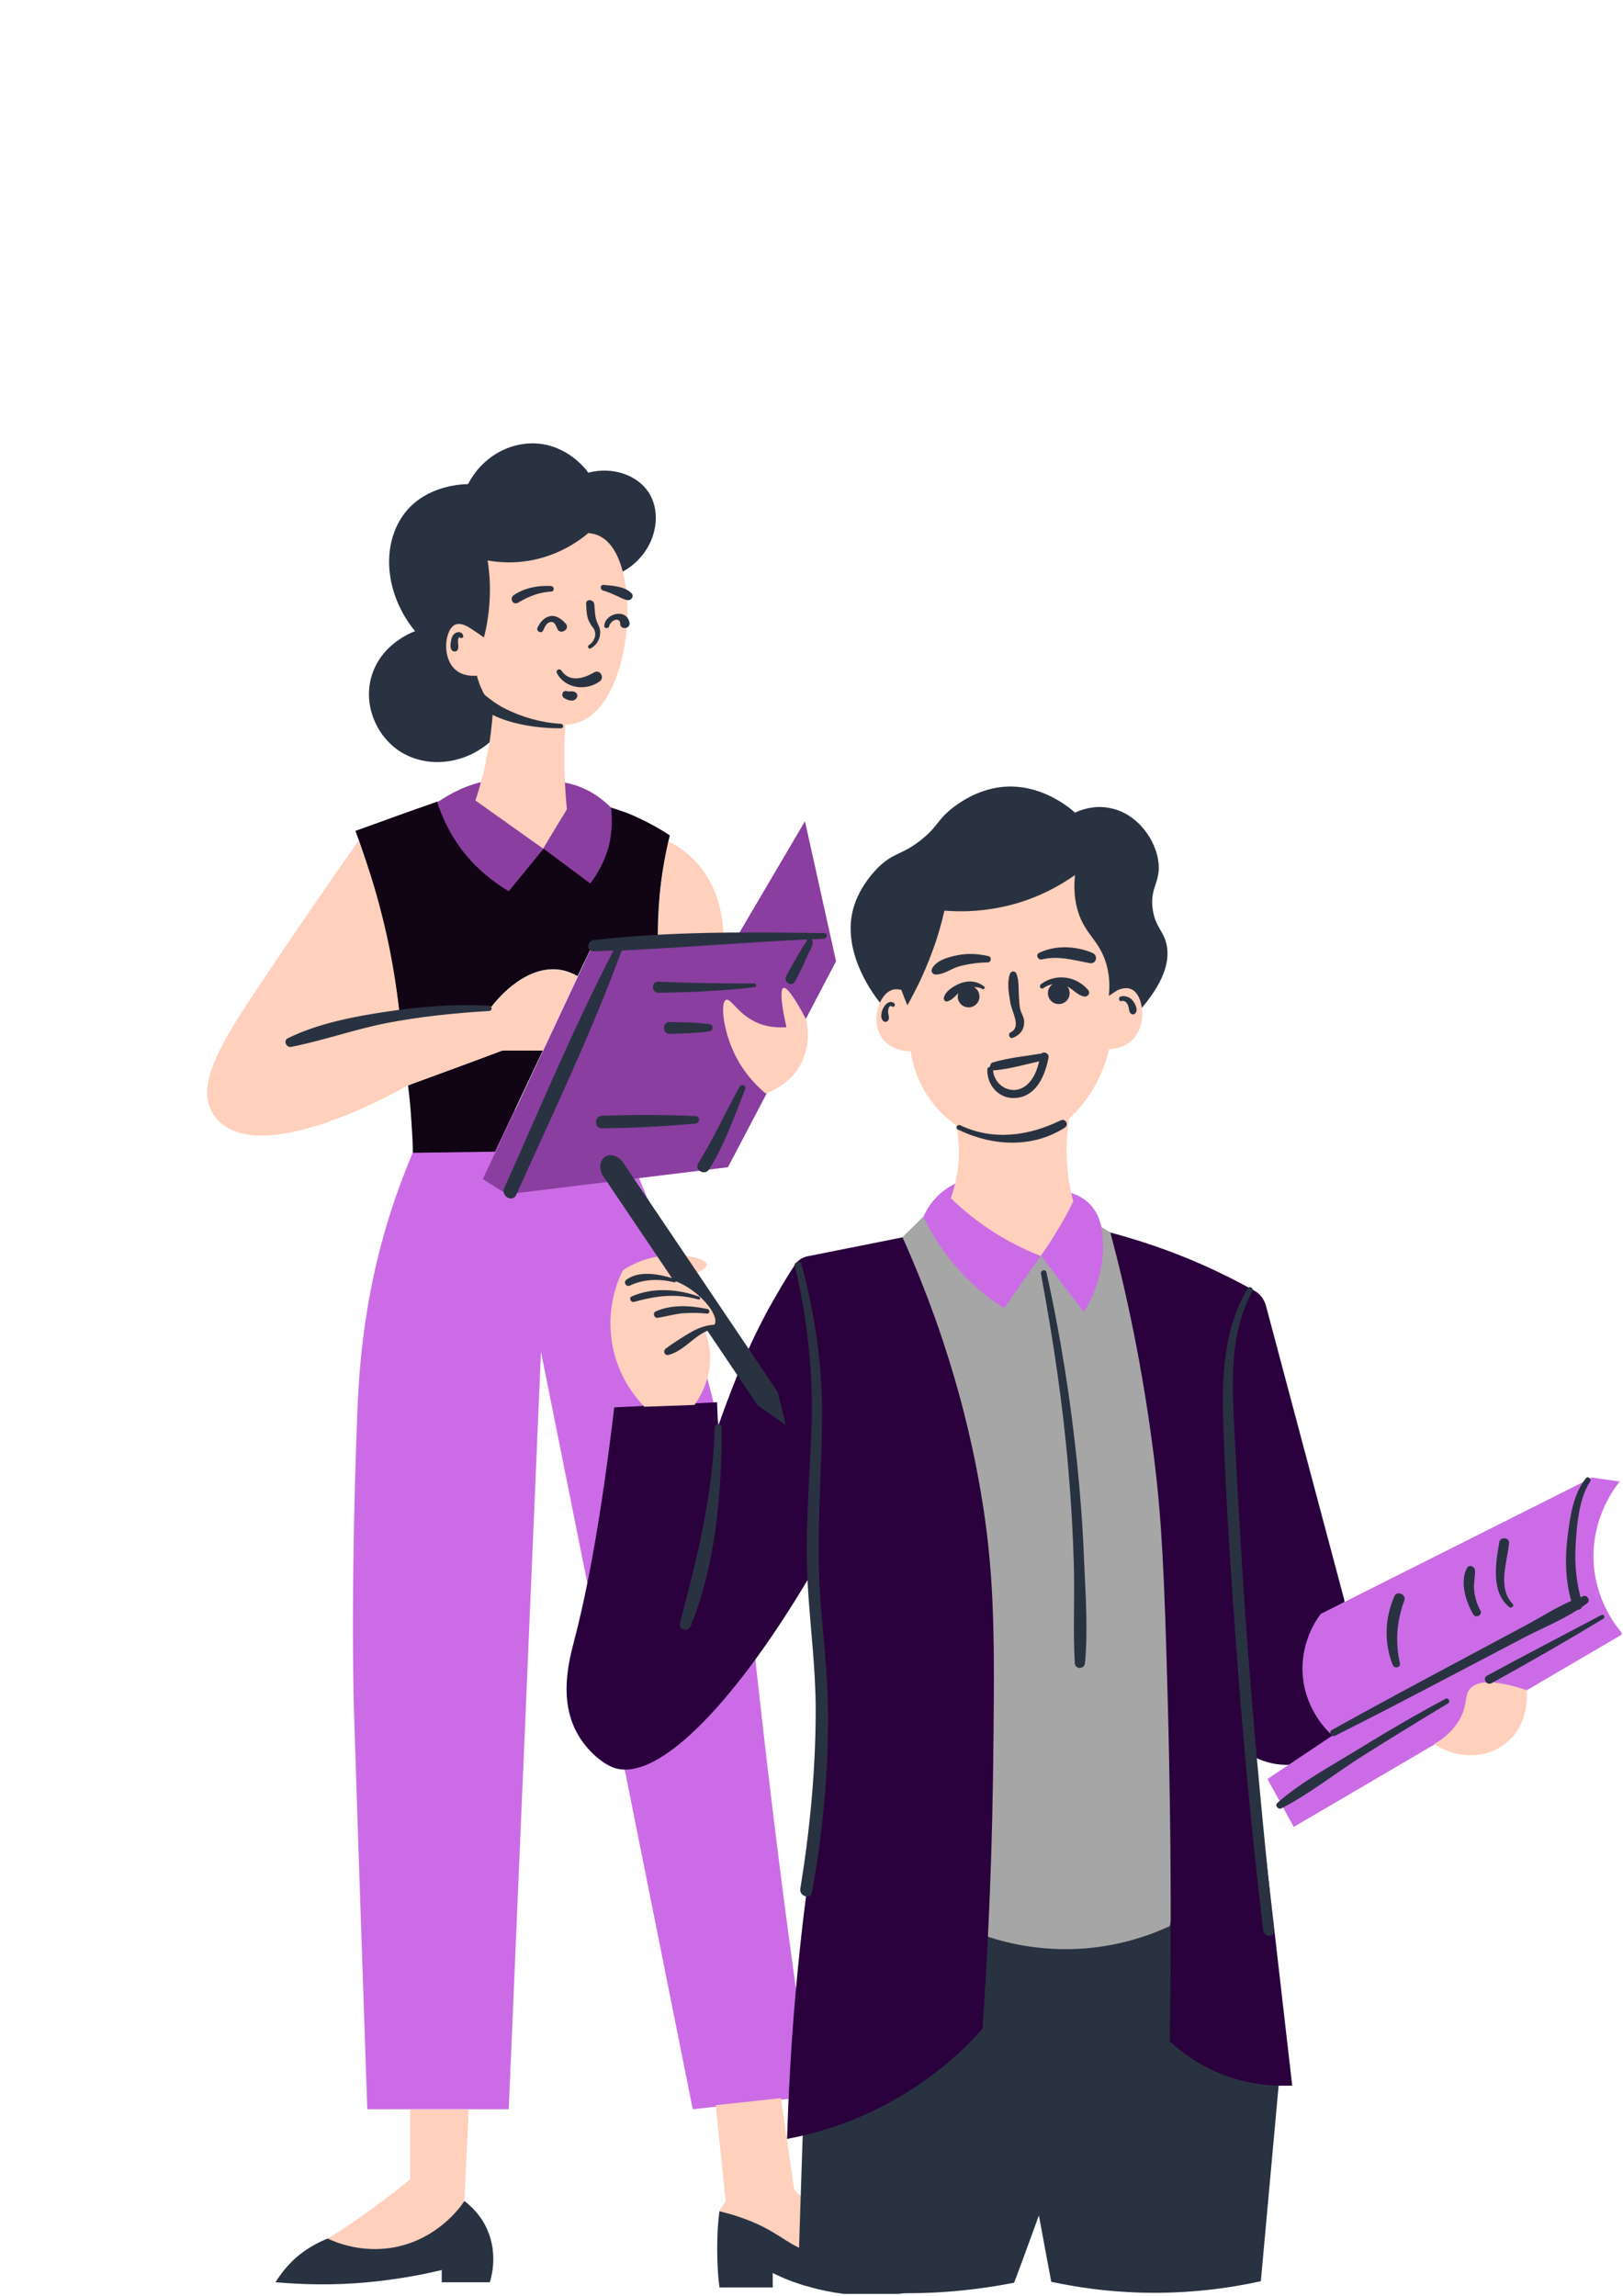 <?xml version="1.0" encoding="UTF-8"?>
<svg xmlns="http://www.w3.org/2000/svg" xmlns:xlink="http://www.w3.org/1999/xlink" width="595.5pt" height="842.25pt" viewBox="0 0 595.5 842.25" version="1.2">
<defs>
<clipPath id="clip1">
  <path d="M 101 162.641 L 340.051 162.641 L 340.051 841.5 L 101 841.5 Z M 101 162.641 "/>
</clipPath>
<clipPath id="clip2">
  <path d="M 292 288.531 L 470 288.531 L 470 841.258 L 292 841.258 Z M 292 288.531 "/>
</clipPath>
<clipPath id="clip3">
  <path d="M 338.461 434 L 594.984 434 L 594.984 671 L 338.461 671 Z M 338.461 434 "/>
</clipPath>
</defs>
<g id="surface1">
<g clip-path="url(#clip1)" clip-rule="nonzero">
<path style=" stroke:none;fill-rule:nonzero;fill:rgb(16.08%,19.609%,25.49%);fill-opacity:1;" d="M 170.496 807.477 C 153.785 812.094 137.078 816.578 120.227 821.195 C 117.512 822.285 113.574 824.188 109.496 827.449 C 105.285 830.98 102.703 834.652 101.074 837.234 C 110.586 838.051 122.133 838.453 134.902 837.234 C 145.09 836.285 154.191 834.652 162.074 832.746 L 162.074 837.234 C 167.914 837.234 173.758 837.234 179.734 837.234 C 180.414 834.926 182.59 826.902 178.918 818.207 C 176.477 812.504 172.531 809.105 170.496 807.477 Z M 328.77 825.273 C 323.605 821.875 318.445 821.195 315.863 820.926 L 283.258 808.426 C 276.871 809.375 270.352 810.191 263.965 811.145 C 263.426 815.219 263.148 819.84 263.148 824.863 C 263.148 830.168 263.426 834.926 263.965 839.133 L 283.527 839.133 C 283.527 837.371 283.527 835.605 283.527 833.836 C 287.332 835.738 291.68 837.504 296.711 838.863 C 314.504 844.027 330.266 841.988 340.047 839.68 C 339.094 837.371 336.379 830.168 328.77 825.273 Z M 237.883 180.461 C 243.586 189.023 240.328 203.156 228.504 209.68 L 196.715 244.332 C 191.012 253.711 185.309 263.086 179.465 272.461 C 169.004 281.293 154.465 281.84 144.953 274.367 C 137.891 268.793 133.543 258.738 136.121 248.816 C 139.387 236.316 151.203 231.969 152.293 231.559 C 140.473 217.02 139.926 198.398 149.168 187.395 C 156.91 178.289 168.867 177.609 171.723 177.609 C 176.609 168.098 186.258 162.254 196.445 162.664 C 208.125 163.203 214.918 172.035 215.875 173.395 C 224.707 171.086 233.668 174.215 237.883 180.461 "/>
</g>
<path style=" stroke:none;fill-rule:nonzero;fill:rgb(79.61%,42.349%,90.199%);fill-opacity:1;" d="M 254.184 773.773 L 198.484 495.871 L 186.664 773.773 C 169.406 773.773 152.156 773.773 134.766 773.773 C 134.359 762.762 130.688 653.777 129.875 627.551 C 129.875 627.551 128.516 588.551 130.965 521.824 C 131.645 503.074 133.133 470.594 147.672 432.273 C 149.168 428.332 150.523 425.07 151.477 422.758 L 184.219 404.551 C 200.93 413.789 217.773 423.031 234.484 432.133 C 242.5 451.434 253.914 481.465 263.016 519.383 C 273.066 561.102 274.426 587.73 282.035 651.738 C 285.293 679.328 290.32 719.688 297.793 769.016 M 297.793 769.016 L 254.184 773.773 "/>
<path style=" stroke:none;fill-rule:nonzero;fill:rgb(6.67%,1.569%,7.84%);fill-opacity:1;" d="M 149.707 398.16 C 150.254 402.375 150.664 406.723 150.934 411.207 C 151.203 415.285 151.477 419.09 151.477 422.898 C 161.531 422.758 171.582 422.621 181.633 422.488 C 187.477 410.121 193.32 397.758 199.164 385.391 C 194.137 385.391 189.105 385.391 184.219 385.391 C 172.805 389.738 161.254 393.953 149.707 398.16 Z M 224.16 296.242 C 227.145 297.195 230.68 298.281 234.215 300.047 C 238.695 302.086 242.637 304.395 245.762 306.434 C 244.266 312.547 242.906 319.75 242.09 327.773 C 241.551 333.887 241.277 339.727 241.41 344.758 L 218.047 345.301 C 216.008 349.516 213.969 353.863 211.93 358.074 C 209.484 356.715 207.312 356.035 205.547 355.762 C 192.098 353.727 181.23 368.133 180.414 369.219 C 169.137 370.031 157.859 370.98 146.586 371.801 C 145.23 361.066 143.191 348.969 140.066 336.059 C 137.211 324.508 133.812 314.047 130.418 304.805 C 133.812 303.582 137.211 302.355 140.605 301.137 C 147.266 298.688 153.922 296.379 160.445 294.07 C 181.633 294.883 202.832 295.562 224.16 296.242 "/>
<path style=" stroke:none;fill-rule:nonzero;fill:rgb(54.12%,24.309%,62.349%);fill-opacity:1;" d="M 218.047 345.438 L 177.156 432.543 L 185.984 438.117 L 267.09 428.195 L 306.762 352.637 L 295.352 301.273 L 270.488 343.531 Z M 207.445 287.137 C 209.762 287.547 212.883 288.496 216.277 290.266 C 219.949 292.301 222.531 294.613 224.16 296.242 C 224.566 299.098 224.707 303.312 223.887 308.066 C 222.391 315.812 218.723 321.25 216.555 324.098 L 199.434 311.328 C 195.219 316.492 190.875 321.789 186.664 326.953 C 181.91 324.098 174.164 318.801 167.777 309.426 C 163.973 303.852 161.801 298.418 160.445 294.34 C 162.613 292.844 165.469 291.082 168.867 289.586 C 171.723 288.227 174.438 287.406 176.746 286.867 C 186.797 286.73 197.125 287.004 207.445 287.137 "/>
<path style=" stroke:none;fill-rule:nonzero;fill:rgb(100%,81.569%,73.329%);fill-opacity:1;" d="M 254.727 315.543 C 251.602 312.277 248.203 310.105 245.355 308.746 C 243.996 314.316 242.906 320.703 242.23 327.906 C 241.688 334.16 241.41 339.863 241.551 344.891 C 249.562 344.484 257.445 343.941 265.461 343.531 C 265.324 339.594 264.914 325.867 254.727 315.543 Z M 295.621 373.699 C 294.805 372.07 289.371 361.746 287.469 362.426 C 285.434 363.105 288.148 375.059 288.559 376.828 C 285.973 376.965 282.305 376.965 278.5 375.469 C 270.898 372.48 268.312 366.094 266.414 366.773 C 264.238 367.723 265.324 377.645 269.262 386.07 C 272.66 393.406 277.551 398.301 280.949 401.156 C 282.305 400.609 290.867 397.621 294.672 388.516 C 297.52 381.723 296.164 375.605 295.621 373.699 Z M 180.414 369.352 C 169.137 370.172 157.859 371.121 146.586 371.938 C 145.363 360.387 143.191 347.066 139.387 332.801 C 137.078 323.965 134.359 315.812 131.504 308.473 C 119.547 325.457 106.914 343.941 93.734 363.645 C 81.918 381.582 71.727 397.48 77.84 408.082 C 79.199 410.527 81.105 412.027 82.055 412.707 C 99.441 425.887 143.73 401.559 149.707 398.16 L 184.352 385.391 C 189.383 385.391 194.406 385.391 199.297 385.391 C 203.508 376.285 207.723 367.312 211.93 358.211 C 209.484 356.852 207.312 356.172 205.547 355.902 C 191.961 353.863 181.23 368.266 180.414 369.352 Z M 213.289 264.582 C 210.844 265.664 208.672 265.805 207.445 265.805 C 207.176 269.609 207.043 273.688 207.043 278.035 C 207.043 284.828 207.445 291.082 207.992 296.922 C 205.137 301.676 202.152 306.434 199.297 311.328 L 174.438 293.66 C 176.477 287.547 178.238 280.48 179.598 272.461 C 180.277 267.84 180.684 263.492 180.953 259.551 C 179.734 258.191 178.375 256.152 177.156 253.711 C 176.066 251.535 175.387 249.496 174.98 247.867 C 173.621 248 169.816 248.137 166.965 245.559 C 161.934 240.934 163.293 230.742 167.098 229.113 C 167.914 228.84 169.547 228.434 172.805 230.609 C 174.438 231.691 176.066 232.781 177.559 233.867 C 178.648 229.652 179.598 224.219 179.734 217.969 C 179.871 213.215 179.465 209.137 178.918 205.602 C 182.723 206.281 188.566 206.828 195.359 205.469 C 205.547 203.43 212.477 198.398 215.875 195.547 C 216.824 195.68 218.453 195.816 220.223 196.77 C 235.844 204.789 232.855 256.289 213.289 264.582 "/>
<path style=" stroke:none;fill-rule:nonzero;fill:rgb(100%,81.569%,73.329%);fill-opacity:1;" d="M 150.523 773.906 L 150.523 799.453 C 144.82 804.211 138.438 808.965 131.645 813.723 C 127.84 816.441 124.031 818.887 120.227 821.195 C 123.625 822.828 132.863 826.5 144.41 824.461 C 160.172 821.605 168.727 810.055 170.363 807.477 C 170.902 796.328 171.445 785.055 171.992 773.906 Z M 286.52 769.695 C 288.148 780.84 289.777 791.98 291.406 803.262 C 294.672 806.656 299.02 810.734 304.723 814.539 C 310.426 818.48 315.863 821.062 320.207 822.828 C 308.121 828.129 300.238 827.18 295.211 825.41 C 288.422 822.965 284.48 817.938 272.527 813.723 C 268.859 812.363 265.867 811.684 263.828 811.145 C 264.645 809.918 265.461 808.695 266.273 807.477 C 265.055 795.785 263.828 783.965 262.605 772.277 L 286.52 769.695 "/>
<path style=" stroke:none;fill-rule:nonzero;fill:rgb(16.08%,19.609%,25.49%);fill-opacity:1;" d="M 221.711 229.52 C 221.578 230.609 223.207 230.742 223.48 229.793 C 223.75 228.84 224.43 227.891 225.516 227.48 C 226.469 227.074 227.555 227.48 227.555 228.703 C 227.422 231.152 231.496 230.879 230.953 228.293 C 229.863 223.137 222.121 224.898 221.711 229.52 Z M 202.152 225.984 C 199.844 226.258 198.215 228.16 197.258 230.199 C 196.578 231.559 198.617 232.648 199.297 231.289 C 199.844 230.062 200.523 228.293 202.152 228.16 C 203.648 228.023 204.051 229.793 204.598 230.879 C 205.684 232.918 209.082 230.879 207.723 228.973 C 206.363 227.344 204.328 225.715 202.152 225.984 Z M 221.172 216.609 C 222.801 217.02 224.297 217.699 225.789 218.379 C 227.145 218.922 228.645 219.871 230.141 220.141 C 231.629 220.418 232.855 218.648 231.629 217.562 C 229.184 215.113 224.707 214.844 221.441 214.574 C 220.223 214.434 220.082 216.203 221.172 216.609 Z M 190.062 221.098 C 194 218.781 197.668 217.289 202.152 217.02 C 203.508 217.02 203.508 215.113 202.152 214.98 C 197.395 214.707 192.371 215.66 188.426 218.379 C 186.797 219.598 188.293 222.18 190.062 221.098 Z M 207.992 253.574 C 206.496 253.031 205.684 255.203 206.906 256.02 C 208.125 256.832 210.301 257.648 211.391 256.289 C 212.07 255.609 211.93 254.391 211.121 253.98 C 210.164 253.301 209.082 253.844 207.992 253.574 Z M 205.957 245.961 C 205.277 245.012 203.781 245.828 204.328 246.918 C 207.312 252.621 214.918 253.574 219.949 250.039 C 221.988 248.68 220.223 245.418 218.047 246.641 C 214.105 248.953 208.945 250.445 205.957 245.961 Z M 255.273 409.441 C 243.859 408.898 232.309 408.898 220.898 409.309 C 217.914 409.441 217.914 413.926 220.898 413.926 C 232.449 413.789 243.859 413.246 255.273 412.16 C 256.902 411.887 256.902 409.578 255.273 409.441 Z M 260.43 378.324 C 261.789 378.188 261.789 375.875 260.43 375.738 C 255.543 375.059 250.652 375.059 245.762 374.926 C 242.906 374.789 242.906 379.41 245.762 379.273 C 250.652 379.137 255.543 379.004 260.43 378.324 Z M 276.734 360.789 C 265.055 360.789 253.234 360.656 241.551 360.109 C 238.969 359.977 238.832 364.188 241.551 364.188 C 253.367 364.055 265.055 363.508 276.734 362.148 C 277.688 362.148 277.688 360.789 276.734 360.789 Z M 271.438 398.57 C 266.273 407.812 261.789 417.734 256.223 426.699 C 254.594 429.145 258.531 431.453 260.16 429.012 C 265.867 420.043 269.539 409.309 273.477 399.387 C 273.883 398.16 272.117 397.48 271.438 398.57 Z M 302.547 342.312 C 274.426 341.902 245.762 341.633 217.773 344.891 C 215.328 345.164 215.059 348.969 217.773 348.969 C 220.223 348.836 222.668 348.836 225.109 348.699 C 210.441 376.965 198.074 406.723 185.031 435.809 C 183.672 438.797 188.023 441.242 189.383 438.387 C 202.691 408.762 216.957 379.137 228.102 348.699 C 250.789 347.609 273.477 345.711 296.301 344.621 C 296.301 344.621 296.301 344.758 296.164 344.758 C 296.031 344.891 296.031 345.031 296.031 345.164 C 295.621 346.117 294.672 347.066 294.262 347.879 C 293.582 348.969 292.906 350.059 292.359 351.145 C 291 353.453 289.641 355.762 288.422 358.211 C 287.469 360.387 290.457 362.148 291.68 360.109 C 293.445 356.988 294.941 353.453 296.434 350.195 C 296.98 348.836 299.02 346.117 297.793 344.621 C 299.289 344.484 300.918 344.484 302.414 344.352 C 303.637 344.078 303.637 342.312 302.547 342.312 Z M 218.316 231.828 C 218.723 233.73 217.637 235.637 216.145 236.586 C 215.328 237.129 216.008 238.355 216.824 237.809 C 218.996 236.586 220.223 234.41 220.223 231.969 C 220.223 230.742 219.812 229.793 219.27 228.703 C 218.184 226.395 218.316 224.219 218.047 221.637 C 217.773 219.738 214.785 219.598 215.059 221.637 C 215.195 223.812 215.195 226.664 216.414 228.434 C 216.957 229.793 218.047 230.332 218.316 231.828 Z M 168.047 238.082 C 168.324 237.129 168.047 236.176 168.047 235.227 C 168.047 234.82 168.047 234.277 168.324 234.008 C 168.457 233.867 168.594 233.598 168.594 233.73 C 169.004 234.41 170.223 234.008 169.953 233.188 C 169.547 231.559 167.645 231.559 166.559 232.648 C 165.879 233.328 165.609 234.277 165.469 235.227 C 165.332 236.316 165.062 237.535 165.738 238.488 C 166.418 239.305 167.777 239.164 168.047 238.082 Z M 169.953 252.074 C 175.387 264.172 194.137 267.301 205.816 267.16 C 206.906 267.16 206.906 265.664 205.816 265.531 C 198.617 265.125 191.422 263.086 185.031 259.824 C 180.004 257.242 176.34 253.434 171.992 250.176 C 170.633 249.086 169.406 250.855 169.953 252.074 Z M 179.598 370.848 C 166.828 371.66 154.191 372.887 141.695 375.336 C 130.008 377.645 118.598 381.723 106.914 384.031 C 105.152 384.438 103.793 381.855 105.555 380.902 C 116.562 375.469 129.875 372.887 141.832 371.121 C 154.332 369.219 166.828 368.266 179.465 368.945 C 180.684 369.082 180.684 370.711 179.598 370.848 "/>
<g clip-path="url(#clip2)" clip-rule="nonzero">
<path style=" stroke:none;fill-rule:nonzero;fill:rgb(16.08%,19.609%,25.49%);fill-opacity:1;" d="M 394.453 298.117 C 392.133 296.012 381.395 287.168 367.453 288.719 C 358.27 289.711 351.297 294.906 348.863 296.898 C 343.664 301.215 344.105 303.199 338.02 308.07 C 331.492 313.266 328.832 312.602 323.746 316.801 C 323.746 316.801 316.66 322.664 313.566 331.73 C 307.586 349.09 321.863 366.562 322.859 367.781 C 328.832 369.992 335.363 371.984 342.559 373.527 C 373.875 380.277 401.312 375.074 419.02 369.66 C 428.316 358.602 429.09 351.195 427.984 346.324 C 426.879 341.461 424 340.137 423.004 333.941 C 421.676 325.867 425.77 323.883 425.105 316.801 C 424.332 308.289 417.473 298.668 407.844 296.566 C 401.867 295.133 396.777 297.012 394.453 298.117 Z M 310.801 720.52 L 411.824 686.57 L 450.449 695.527 L 469.148 765.078 C 466.934 788.965 464.832 812.957 462.621 836.844 C 451.223 839.387 436.281 841.488 418.91 841.047 C 406.184 840.715 395.008 839.055 385.715 837.066 L 381.176 812.738 C 378.188 820.918 375.199 829.211 372.102 837.398 C 359.156 839.941 342.664 841.93 323.633 841.047 C 312.016 840.496 301.723 838.945 292.762 837.176 L 294.531 783.102 L 310.801 720.52 "/>
</g>
<path style=" stroke:none;fill-rule:nonzero;fill:rgb(65.099%,65.099%,65.099%);fill-opacity:1;" d="M 315.227 497.043 C 313.676 490.297 312.234 483.551 310.688 476.805 L 330.938 454.031 L 338.57 446.508 L 403.973 450.047 L 407.512 452.145 C 417.031 476.254 426.324 505.668 432.188 539.836 C 444.027 608.504 437.277 667.109 429.203 706.586 C 422.562 709.68 411.824 713.66 398.105 714.766 C 382.395 715.984 369.777 712.887 362.363 710.453 C 347.203 642.34 332.266 574.113 317.105 505.887 M 317.105 505.887 C 316.441 502.902 315.777 500.027 315.113 497.043 "/>
<path style=" stroke:none;fill-rule:nonzero;fill:rgb(16.469%,0%,23.92%);fill-opacity:1;" d="M 423.559 535.742 C 426.211 557.418 427.211 576.879 428.426 622.547 C 429.312 654.832 429.977 697.738 429.203 748.824 C 432.965 752.363 439.602 757.672 449.34 761.32 C 459.742 765.191 468.926 765.301 474.125 765.078 C 469.48 724.941 464.941 684.801 460.293 644.551 C 461.953 645.434 469.039 648.863 477.668 646.762 C 487.852 644.223 492.496 636.035 493.27 634.711 L 493.27 587.051 C 483.645 551.004 474.125 515.066 464.5 479.016 C 463.836 476.586 462.289 474.594 460.074 473.379 C 454.207 470.172 447.789 466.855 440.711 463.758 C 428.648 458.453 417.359 454.805 407.398 452.145 C 412.824 472.273 419.242 500.914 423.559 535.742 Z M 361.367 556.973 C 365.129 583.844 364.91 606.734 364.355 651.516 C 363.801 689.887 362.031 721.844 360.484 744.293 C 354.062 751.48 343.996 761.102 329.719 769.395 C 313.676 778.793 298.734 782.77 288.777 784.652 C 289.223 770.832 290.102 748.938 292.762 722.066 C 296.301 685.906 299.844 671.973 301.168 644.66 C 301.945 628.742 302.055 605.074 298.516 575.883 C 270.852 623.211 241.859 654.062 225.367 648.531 C 220.836 646.984 215.41 642.008 212.203 636.59 C 204.676 623.871 208.883 608.836 210.762 601.535 C 215.855 581.965 220.723 555.316 225.367 516.281 L 263.105 514.402 C 263.219 517.387 263.324 520.375 263.438 523.359 C 264.543 520.262 270.965 501.684 278.484 486.871 C 282.027 479.902 281.805 480.457 284.902 475.039 C 287.117 471.168 289.328 467.52 291.656 463.98 C 292.648 462.43 294.309 461.324 296.188 460.883 L 331.16 453.918 C 350.082 496.156 357.828 532.094 361.367 556.973 "/>
<g clip-path="url(#clip3)" clip-rule="nonzero">
<path style=" stroke:none;fill-rule:nonzero;fill:rgb(79.61%,42.349%,90.199%);fill-opacity:1;" d="M 478.219 616.684 C 479.879 627.965 486.746 634.711 488.844 636.699 C 480.879 642.008 473.02 647.312 465.055 652.621 C 468.262 658.484 471.473 664.344 474.68 670.207 C 514.961 646.652 555.125 622.988 595.41 599.438 C 593.195 596.895 584.676 586.496 584.676 570.906 C 584.676 556.199 592.09 546.25 594.301 543.484 L 584.121 542.047 L 484.641 592.027 C 483.199 593.797 476.34 603.414 478.219 616.684 Z M 393.125 437.664 C 394.566 438.105 397 439.102 399.324 441.199 C 402.867 444.52 403.75 448.5 404.078 449.934 C 404.633 453.477 405.188 458.781 403.973 465.195 C 402.645 472.602 399.652 478.133 397.664 481.34 L 381.949 460.664 C 377.414 467.074 372.875 473.488 368.449 479.902 C 364.355 477.359 359.598 473.82 354.836 469.066 C 346.652 460.883 341.672 452.48 338.793 446.398 C 339.57 444.629 340.785 442.309 342.891 439.984 C 345.656 436.777 348.75 435.008 350.637 434.125 C 364.688 435.34 378.855 436.559 393.125 437.664 "/>
</g>
<path style=" stroke:none;fill-rule:nonzero;fill:rgb(100%,81.569%,73.329%);fill-opacity:1;" d="M 560.105 620.004 C 546.719 615.578 541.629 617.02 539.414 619.449 C 537.535 621.555 538.309 623.984 536.762 628.188 C 534.547 633.938 530.008 637.586 526.246 639.797 C 534.77 645.547 545.723 645.215 552.805 639.246 C 561.324 632.277 560.219 620.887 560.105 620.004 Z M 415.145 362.91 C 413.484 362.141 411.605 362.582 410.059 363.246 C 408.953 363.91 407.953 364.57 406.848 365.348 C 407.18 362.141 407.293 357.273 405.41 352.078 C 402.867 345 398.773 342.898 396.113 336.047 C 394.898 332.836 393.68 327.973 394.453 321.004 C 389.031 324.762 379.848 330.293 367.121 332.836 C 358.934 334.496 351.852 334.496 346.539 334.055 C 345.434 338.809 343.996 344.008 341.891 349.535 C 339.125 357.055 335.918 363.465 332.93 368.773 C 332.152 366.895 331.379 365.016 330.719 363.137 C 329.719 362.91 328.391 362.691 327.066 363.246 C 322.195 365.125 319.426 375.074 323.746 380.938 C 327.066 385.473 333.152 385.691 334.145 385.691 C 334.699 389.23 336.691 399.621 345.543 408.359 C 346.211 409.023 348.09 410.793 350.855 412.785 C 351.629 416.543 352.297 421.852 351.52 428.152 C 350.965 432.688 349.969 436.559 348.863 439.543 C 353.07 443.633 358.711 448.387 365.902 452.812 C 371.66 456.348 377.195 458.895 381.84 460.773 C 383.832 458.008 385.82 454.91 387.812 451.594 C 390.141 447.836 392.133 444.188 393.793 440.648 C 392.574 436.113 391.465 430.254 391.355 423.289 C 391.246 418.422 391.688 413.996 392.242 410.352 C 398.992 404.27 404.414 395.531 406.957 384.918 C 408.617 384.809 412.711 384.367 415.699 381.27 C 420.902 375.852 419.684 365.016 415.145 362.91 Z M 260.559 497.484 C 260.777 505.223 257.57 511.531 254.805 515.398 C 248.719 515.621 242.52 515.84 236.434 516.059 C 233.781 513.297 226.477 505.223 224.488 492.18 C 222.496 479.238 226.809 469.285 228.582 465.969 C 231.348 464.203 235.551 461.879 241.195 460.992 C 249.605 459.559 259.121 461.438 259.344 463.871 C 259.453 465.086 257.352 466.965 247.391 469.84 C 248.832 471.609 250.934 474.375 253.145 477.91 C 256.797 483.887 260.34 489.855 260.559 497.484 "/>
<path style=" stroke:none;fill-rule:nonzero;fill:rgb(16.08%,19.609%,25.49%);fill-opacity:1;" d="M 239.93 443.262 L 228.672 426.555 C 227.012 424.012 223.91 423.016 221.918 424.453 C 219.926 425.781 219.707 428.984 221.367 431.531 L 278.023 515.566 L 288.312 522.754 L 285.328 510.594 L 244.047 449.363 M 244.047 449.363 L 239.93 443.262 "/>
<path style=" stroke:none;fill-rule:nonzero;fill:rgb(100%,81.569%,73.329%);fill-opacity:1;" d="M 250.934 492.066 C 247.832 488.082 244.848 484.105 241.746 480.125 M 241.746 480.125 C 238.762 476.363 235.773 472.602 232.785 468.844 C 235.883 468.18 241.414 467.629 247.5 469.84 C 256.906 473.379 263.992 482.668 262.219 485.766 C 261.664 486.758 260.449 486.539 256.797 488.309 C 254.254 489.523 252.258 490.961 250.934 492.066 "/>
<path style=" stroke:none;fill-rule:nonzero;fill:rgb(16.08%,19.609%,25.49%);fill-opacity:1;" d="M 381.949 361.031 C 381.066 361.699 381.84 363.137 382.836 362.473 C 383.941 361.699 385.047 361.254 386.266 361.031 C 385.16 361.699 384.496 362.91 384.496 364.352 C 384.496 366.562 386.266 368.332 388.48 368.332 C 390.691 368.332 392.461 366.562 392.461 364.352 C 392.461 363.355 392.133 362.473 391.578 361.805 C 391.688 361.918 391.801 361.918 391.906 362.031 C 393.898 363.137 395.453 365.125 397.773 365.57 C 399.211 365.789 400.207 364.242 399.211 363.137 C 394.785 357.938 387.262 357.055 381.949 361.031 Z M 400.762 349.535 C 394.566 346.992 387.375 346.656 381.289 349.535 C 379.848 350.195 380.844 352.301 382.281 351.965 C 388.258 350.527 393.793 352.188 399.652 353.293 C 402.312 353.844 403.086 350.527 400.762 349.535 Z M 362.363 353.074 C 363.691 353.074 364.023 351.082 362.695 350.75 C 358.824 349.867 355.172 349.645 351.297 350.422 C 348.09 351.082 343.664 352.188 342.004 355.285 C 341.449 356.277 342.113 357.496 343.332 357.496 C 346.316 357.496 348.977 355.395 351.852 354.512 C 355.281 353.625 358.824 353.074 362.363 353.074 Z M 351.41 365.57 C 351.41 367.781 353.176 369.547 355.391 369.547 C 357.605 369.547 359.375 367.781 359.375 365.57 C 359.375 364.129 358.602 362.805 357.383 362.141 C 358.488 362.141 359.488 362.25 360.484 362.805 C 361.148 363.137 361.59 362.25 361.035 361.805 C 358.602 360.039 355.945 359.594 353.07 360.48 C 350.637 361.254 346.871 363.355 346.316 366.008 C 346.098 366.781 346.871 367.668 347.645 367.336 C 349.305 366.895 350.41 365.457 351.629 364.352 C 351.52 364.797 351.41 365.125 351.41 365.57 Z M 370.773 378.727 C 369.668 379.277 370.441 381.27 371.66 380.715 C 374.426 379.609 375.977 377.512 375.754 374.414 C 375.641 373.09 374.754 371.758 374.426 370.543 C 373.98 368.992 373.98 367.336 373.875 365.789 C 373.648 362.91 373.98 360.039 372.988 357.273 C 372.543 356.059 370.996 356.059 370.555 357.273 C 369.449 360.48 370.109 364.242 370.664 367.559 C 371.109 371.098 374.98 376.734 370.773 378.727 Z M 364.578 392.66 C 364.469 392.66 364.469 392.66 364.355 392.66 C 364.91 398.742 371.77 402.168 376.641 398.078 C 379.293 395.863 380.512 392.547 381.289 389.344 C 375.863 390.555 370.223 392.215 364.578 392.66 Z M 363.25 391.332 C 363.25 390.668 363.582 390.004 364.242 389.781 C 369.887 388.016 376.309 387.465 382.172 386.465 C 383.055 385.582 385.047 386.465 384.715 388.016 C 383.5 394.316 380.512 401.727 373.32 402.719 C 367.012 403.605 362.145 398.52 362.254 392.438 C 362.254 391.773 362.695 391.441 363.25 391.332 Z M 513.629 610.051 C 511.863 602.203 512.523 594.57 515.289 587.051 C 516.07 584.949 512.523 583.402 511.641 585.504 C 508.098 593.578 507.77 602.422 510.977 610.715 C 511.641 612.375 514.074 611.711 513.629 610.051 Z M 543.18 590.812 C 541.848 588.379 541.074 585.723 540.855 583.07 C 540.633 580.746 541.293 578.43 541.188 576.105 C 541.074 574.559 538.973 573.781 538.199 575.332 C 535.543 580.414 537.867 587.715 540.633 592.359 C 541.629 593.797 544.062 592.359 543.18 590.812 Z M 553.691 589.484 C 554.574 590.258 555.793 589.039 554.906 588.27 C 549.375 582.188 553.027 573.227 553.691 566.039 C 553.914 564.055 550.594 563.609 550.148 565.598 C 548.82 573.121 546.941 583.957 553.691 589.484 Z M 587.551 592.469 C 573.496 599.879 559.555 607.18 545.613 614.695 C 543.84 615.691 545.391 618.457 547.273 617.457 C 561.105 609.832 574.824 601.977 588.324 593.797 C 589.102 593.242 588.438 592.027 587.551 592.469 Z M 530.34 623.211 C 519.387 629.07 508.652 635.375 498.031 641.898 C 488.18 647.98 477.34 653.727 468.707 661.359 C 467.602 662.355 469.039 664.012 470.254 663.348 C 480.766 657.93 490.504 650.078 500.578 643.777 C 510.758 637.363 521.047 631.059 531.336 624.871 C 532.336 624.207 531.449 622.66 530.34 623.211 Z M 578.809 590.59 C 579.582 590.59 580.25 590.148 580.469 589.484 C 581.133 589.039 581.797 588.602 582.461 588.047 C 583.676 587.051 582.352 585.062 581.023 585.504 C 580.691 585.617 580.25 585.836 579.918 585.945 C 578.258 579.535 577.703 573.121 578.145 566.371 C 578.59 559.184 579.363 549.68 583.457 543.484 C 584.121 542.492 582.57 541.387 581.91 542.266 C 577.148 548.129 576.043 556.641 575.156 563.828 C 574.164 571.68 574.383 579.641 576.484 587.273 C 570.512 589.926 564.867 593.578 559.227 596.562 C 551.367 600.766 543.508 604.965 535.652 609.164 C 519.941 617.57 504.223 625.977 488.734 634.598 C 487.297 635.375 488.512 637.473 489.953 636.699 C 505.883 628.742 521.602 620.445 537.422 612.152 C 544.949 608.172 552.473 604.301 560 600.32 C 566.086 597.227 572.945 594.348 578.809 590.59 Z M 301.613 522.914 C 302.055 502.902 299.289 483.109 294.09 463.758 C 293.648 462.211 291.32 462.875 291.656 464.422 C 296.301 484.105 298.516 504.344 297.742 524.465 C 296.969 543.703 295.309 562.836 296.414 582.074 C 297.297 597.113 299.289 612.043 299.289 627.191 C 299.289 649.195 297.188 671.199 293.648 692.875 C 293.203 695.746 297.52 696.965 297.961 694.09 C 301.836 672.527 303.934 650.742 303.828 628.848 C 303.828 613.148 301.613 597.777 300.727 582.074 C 299.734 562.395 301.281 542.711 301.613 522.914 Z M 456.641 588.379 C 455.316 568.363 454.102 548.348 453.102 528.223 C 452.215 510.09 450.449 490.297 459.52 473.707 C 460.188 472.602 458.414 471.496 457.75 472.715 C 449.008 487.531 448.344 504.23 448.789 521.035 C 449.449 541.824 450.668 562.613 452.109 583.293 C 454.875 624.977 458.527 666.664 463.508 708.242 C 463.836 710.676 467.707 710.789 467.379 708.242 C 463.172 668.438 459.41 628.516 456.641 588.379 Z M 262.219 523.801 C 261.559 548.68 255.801 571.57 249.492 595.344 C 248.832 598 252.48 598.887 253.477 596.449 C 262.551 573.895 264.875 547.797 264.766 523.801 C 264.875 522.035 262.219 522.035 262.219 523.801 Z M 395.227 536.961 C 392.793 513.41 389.141 489.969 383.941 466.746 C 383.609 465.414 381.727 465.969 381.949 467.297 C 386.375 491.18 390.027 515.176 392.02 539.395 C 393.016 550.891 393.68 562.504 394.012 574.113 C 394.344 586.055 393.68 598.105 394.344 610.051 C 394.453 612.48 397.887 612.48 398.105 610.051 C 399.211 597.777 398.328 585.062 397.773 572.785 C 397.332 560.844 396.445 548.902 395.227 536.961 Z M 411.164 365.57 C 410.168 365.902 410.5 367.559 411.605 367.227 C 412.711 366.895 413.484 367.887 413.93 368.887 C 414.371 369.992 414.039 371.316 415.145 371.984 C 415.699 372.312 416.363 372.09 416.699 371.539 C 417.691 370.211 416.254 367.668 415.258 366.676 C 414.266 365.676 412.492 365.125 411.164 365.57 Z M 324.078 374.523 C 324.852 375.188 325.738 374.855 326.066 373.969 C 326.398 373.09 325.848 372.09 325.848 371.207 C 325.848 370.543 326.066 368.441 327.285 369.219 C 328.059 369.77 328.727 368.555 328.059 368 C 325.074 365.789 321.863 372.645 324.078 374.523 Z M 389.141 411.012 C 377.414 416.762 364.355 418.531 352.297 412.785 C 351.297 412.34 350.41 413.777 351.41 414.332 C 363.801 420.41 378.629 421.41 390.691 413.668 C 392.352 412.562 390.914 410.129 389.141 411.012 Z M 259.453 481.895 C 260.449 482.004 260.559 480.457 259.672 480.234 C 253.586 478.91 246.285 478.465 240.531 481.121 C 239.426 481.672 239.98 483.551 241.195 483.441 C 244.293 483 247.172 482.113 250.266 481.781 C 253.258 481.562 256.352 481.562 259.453 481.895 Z M 256.246 476.699 C 256.906 476.918 257.129 475.922 256.578 475.699 C 248.719 472.828 239.535 472.164 231.789 475.594 C 230.574 476.145 231.453 477.91 232.676 477.578 C 240.754 475.367 247.945 474.375 256.246 476.699 Z M 247.281 470.391 C 248.055 470.617 248.387 469.398 247.613 469.18 C 242.301 467.52 234.887 465.859 229.906 469.398 C 228.582 470.285 229.688 472.273 231.125 471.609 C 236.105 469.18 242.078 469.066 247.281 470.391 Z M 262.109 487.422 C 255.359 488.637 251.707 495.383 245.285 497.043 C 243.738 497.375 243.188 495.496 244.293 494.719 C 247.059 492.617 250.266 490.629 253.258 488.859 C 255.91 487.312 258.68 486.203 261.777 485.984 C 262.773 485.766 262.992 487.203 262.109 487.422 "/>
</g>
</svg>
